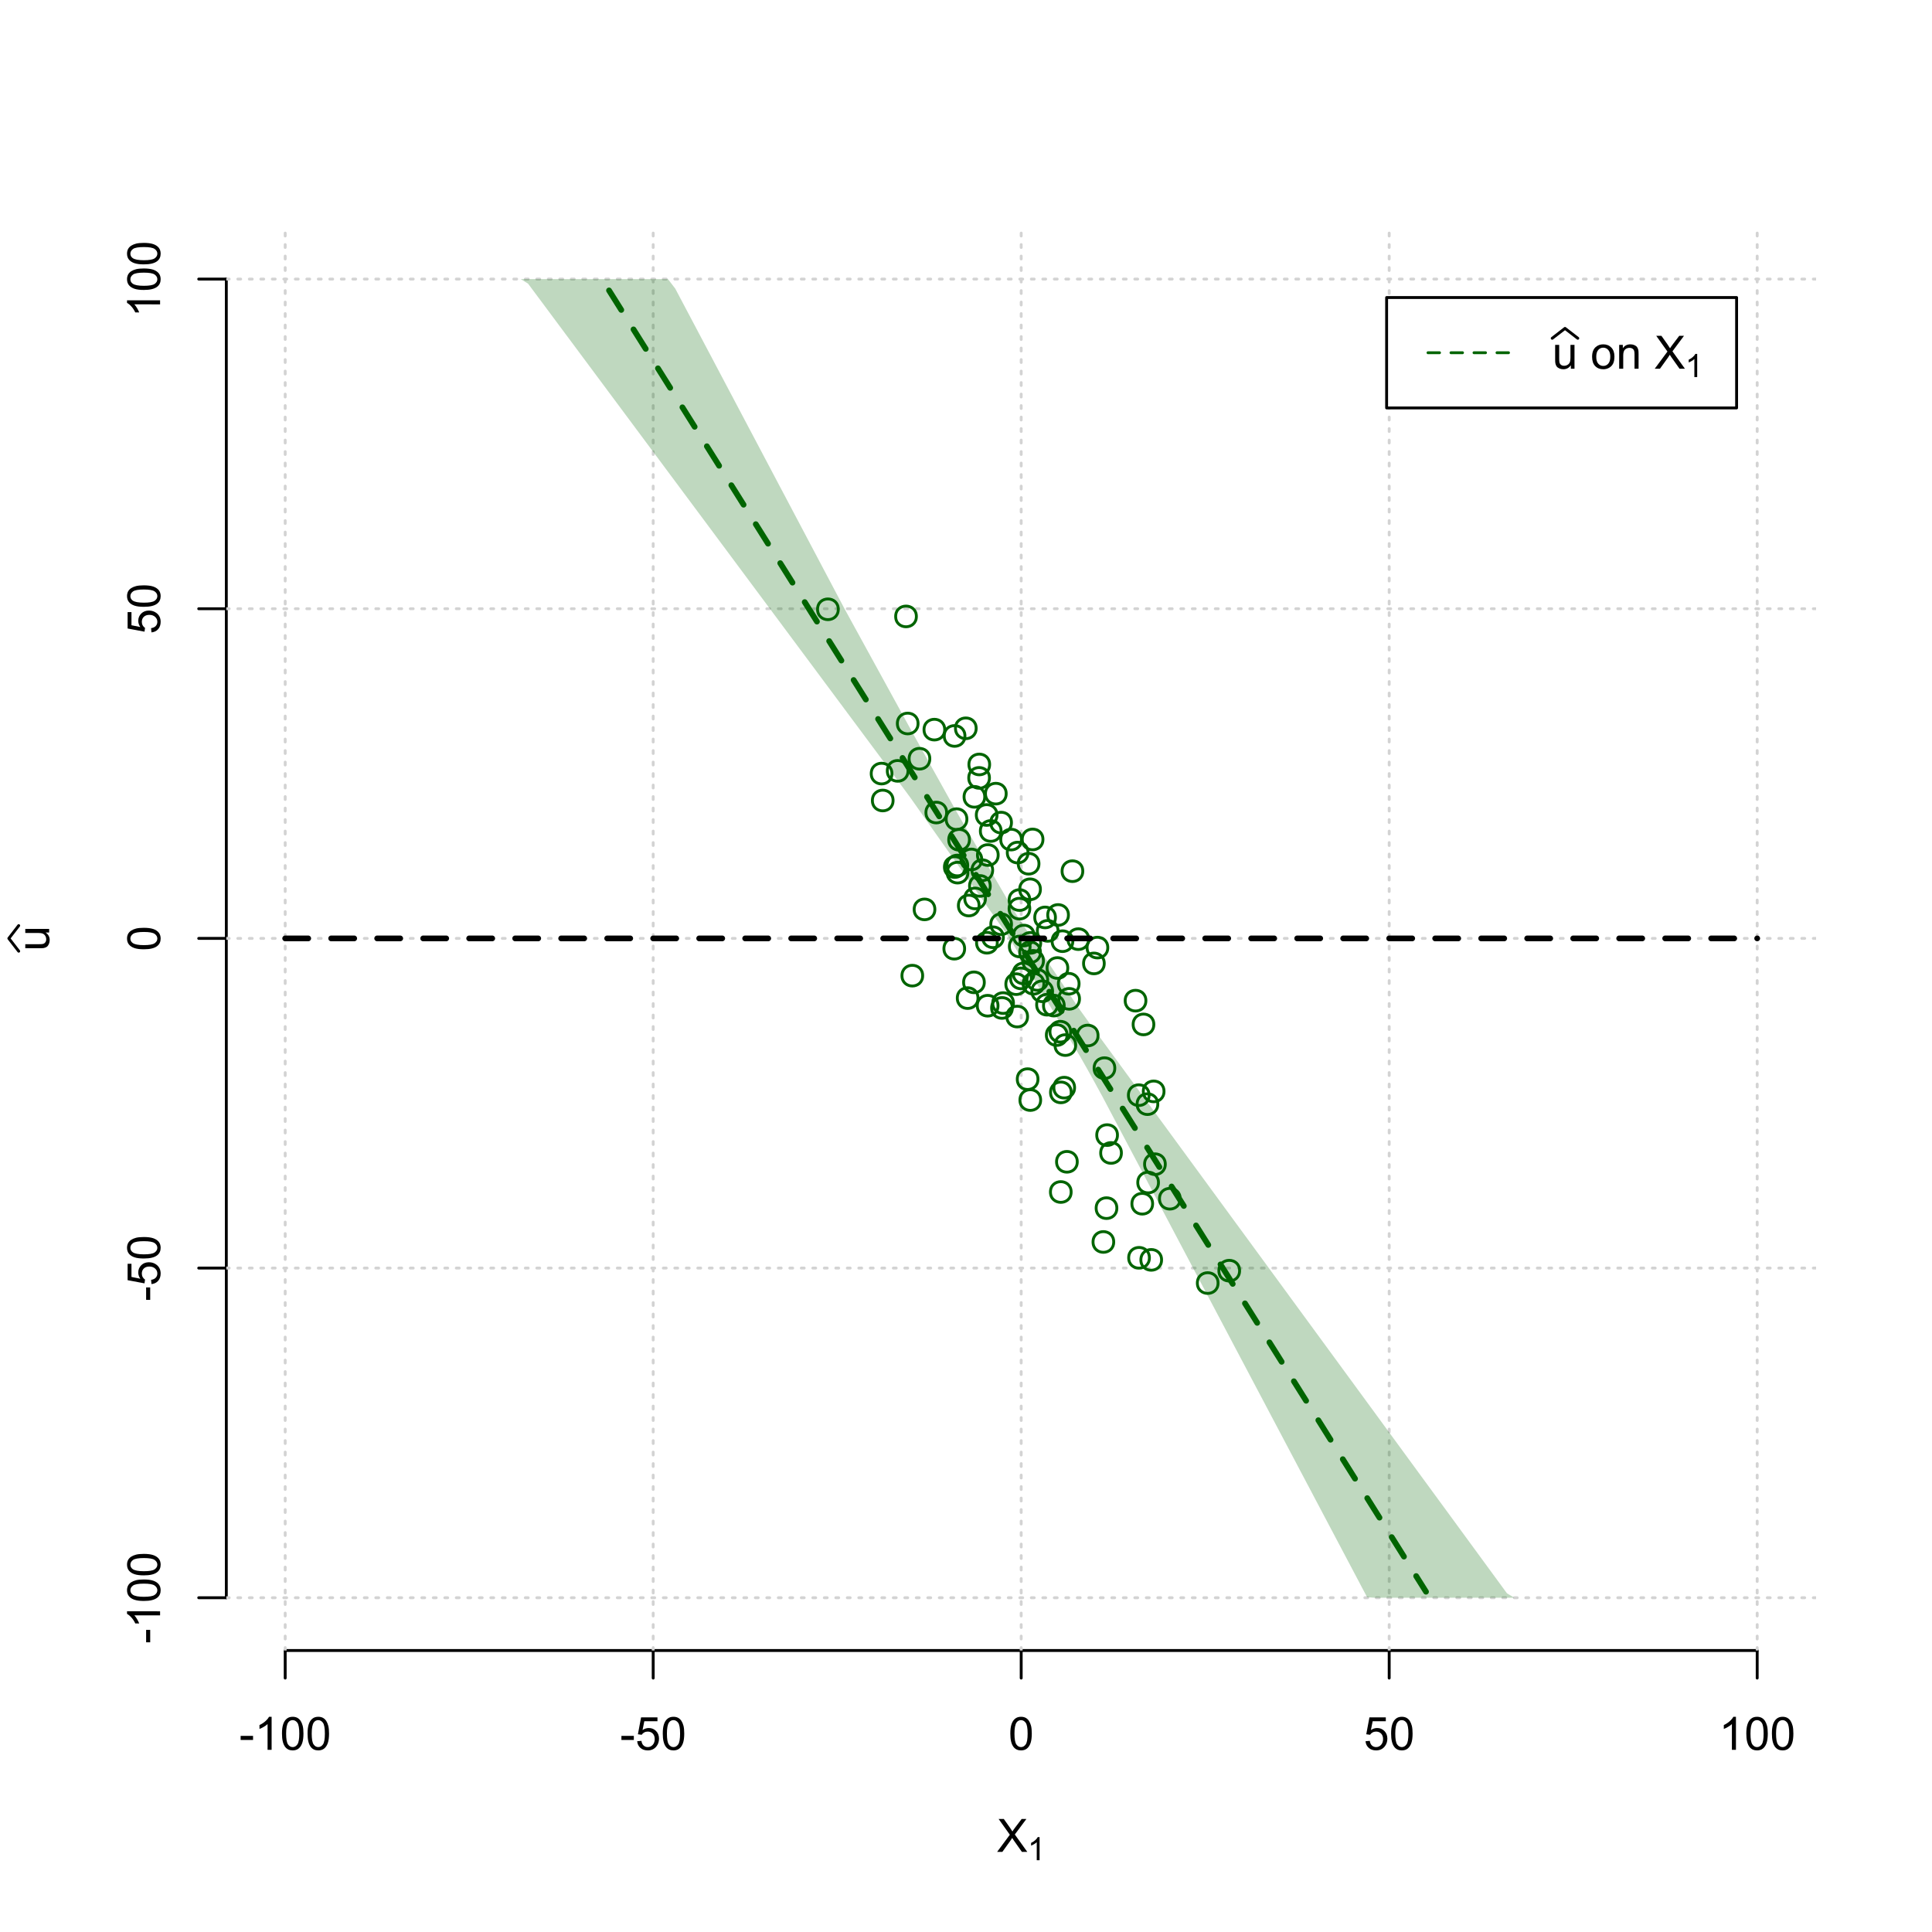 <?xml version="1.0" encoding="UTF-8"?>
<svg xmlns="http://www.w3.org/2000/svg" xmlns:xlink="http://www.w3.org/1999/xlink" width="504pt" height="504pt" viewBox="0 0 504 504" version="1.1">
<defs>
<g>
<symbol overflow="visible" id="glyph0-0">
<path style="stroke:none;" d="M 1.5 0 L 1.5 -7.5 L 7.5 -7.5 L 7.5 0 Z M 1.688 -0.188 L 7.312 -0.188 L 7.312 -7.312 L 1.688 -7.312 Z M 1.688 -0.188 "/>
</symbol>
<symbol overflow="visible" id="glyph0-1">
<path style="stroke:none;" d="M 0.055 0 L 3.375 -4.477 L 0.445 -8.59 L 1.797 -8.59 L 3.359 -6.387 C 3.68 -5.93 3.91 -5.578 4.047 -5.332 C 4.238 -5.645 4.465 -5.969 4.727 -6.312 L 6.457 -8.59 L 7.695 -8.59 L 4.676 -4.539 L 7.93 0 L 6.523 0 L 4.359 -3.062 C 4.238 -3.238 4.113 -3.43 3.984 -3.641 C 3.789 -3.324 3.652 -3.109 3.574 -2.992 L 1.418 0 Z M 0.055 0 "/>
</symbol>
<symbol overflow="visible" id="glyph0-2">
<path style="stroke:none;" d="M 0.383 -2.578 L 0.383 -3.641 L 3.621 -3.641 L 3.621 -2.578 Z M 0.383 -2.578 "/>
</symbol>
<symbol overflow="visible" id="glyph0-3">
<path style="stroke:none;" d="M 4.469 0 L 3.414 0 L 3.414 -6.719 C 3.16 -6.477 2.828 -6.234 2.414 -5.996 C 2 -5.75 1.629 -5.57 1.305 -5.449 L 1.305 -6.469 C 1.895 -6.742 2.41 -7.078 2.852 -7.477 C 3.293 -7.871 3.605 -8.254 3.789 -8.625 L 4.469 -8.625 Z M 4.469 0 "/>
</symbol>
<symbol overflow="visible" id="glyph0-4">
<path style="stroke:none;" d="M 0.5 -4.234 C 0.496 -5.246 0.602 -6.062 0.812 -6.688 C 1.02 -7.305 1.328 -7.785 1.742 -8.121 C 2.148 -8.457 2.668 -8.625 3.297 -8.625 C 3.758 -8.625 4.164 -8.531 4.512 -8.348 C 4.855 -8.16 5.141 -7.891 5.371 -7.543 C 5.594 -7.191 5.773 -6.766 5.906 -6.266 C 6.035 -5.762 6.098 -5.086 6.102 -4.234 C 6.098 -3.227 5.996 -2.414 5.789 -1.797 C 5.578 -1.176 5.266 -0.695 4.859 -0.359 C 4.445 -0.02 3.926 0.145 3.297 0.148 C 2.465 0.145 1.816 -0.148 1.348 -0.742 C 0.781 -1.457 0.496 -2.621 0.5 -4.234 Z M 1.582 -4.234 C 1.582 -2.824 1.746 -1.887 2.074 -1.418 C 2.402 -0.949 2.809 -0.715 3.297 -0.719 C 3.777 -0.715 4.184 -0.949 4.52 -1.422 C 4.848 -1.887 5.016 -2.824 5.016 -4.234 C 5.016 -5.648 4.848 -6.59 4.52 -7.055 C 4.184 -7.516 3.773 -7.746 3.289 -7.75 C 2.801 -7.746 2.414 -7.543 2.125 -7.137 C 1.762 -6.613 1.582 -5.645 1.582 -4.234 Z M 1.582 -4.234 "/>
</symbol>
<symbol overflow="visible" id="glyph0-5">
<path style="stroke:none;" d="M 0.5 -2.25 L 1.605 -2.344 C 1.684 -1.805 1.871 -1.398 2.176 -1.125 C 2.473 -0.852 2.836 -0.715 3.258 -0.719 C 3.766 -0.715 4.195 -0.906 4.547 -1.293 C 4.898 -1.672 5.074 -2.18 5.074 -2.82 C 5.074 -3.414 4.902 -3.891 4.566 -4.242 C 4.227 -4.59 3.785 -4.762 3.242 -4.766 C 2.898 -4.762 2.594 -4.684 2.32 -4.531 C 2.047 -4.375 1.832 -4.176 1.676 -3.93 L 0.688 -4.062 L 1.516 -8.473 L 5.789 -8.473 L 5.789 -7.465 L 2.359 -7.465 L 1.898 -5.156 C 2.414 -5.516 2.953 -5.695 3.523 -5.695 C 4.27 -5.695 4.902 -5.434 5.422 -4.914 C 5.934 -4.395 6.191 -3.727 6.195 -2.914 C 6.191 -2.133 5.965 -1.461 5.516 -0.898 C 4.961 -0.199 4.211 0.145 3.258 0.148 C 2.477 0.145 1.836 -0.07 1.344 -0.508 C 0.844 -0.941 0.562 -1.523 0.5 -2.25 Z M 0.5 -2.25 "/>
</symbol>
<symbol overflow="visible" id="glyph0-6">
<path style="stroke:none;" d="M 4.867 0 L 4.867 -0.914 C 4.379 -0.211 3.723 0.141 2.895 0.141 C 2.527 0.141 2.184 0.07 1.867 -0.07 C 1.547 -0.211 1.309 -0.387 1.156 -0.602 C 1 -0.812 0.895 -1.074 0.832 -1.383 C 0.785 -1.59 0.762 -1.918 0.766 -2.367 L 0.766 -6.223 L 1.82 -6.223 L 1.82 -2.773 C 1.816 -2.219 1.84 -1.848 1.887 -1.656 C 1.949 -1.379 2.09 -1.16 2.309 -1.004 C 2.523 -0.84 2.789 -0.762 3.105 -0.766 C 3.418 -0.762 3.715 -0.844 3.996 -1.008 C 4.273 -1.172 4.469 -1.391 4.586 -1.672 C 4.699 -1.949 4.758 -2.355 4.758 -2.891 L 4.758 -6.223 L 5.812 -6.223 L 5.812 0 Z M 4.867 0 "/>
</symbol>
<symbol overflow="visible" id="glyph0-7">
<path style="stroke:none;" d=""/>
</symbol>
<symbol overflow="visible" id="glyph0-8">
<path style="stroke:none;" d="M 0.398 -3.109 C 0.398 -4.262 0.719 -5.117 1.359 -5.672 C 1.895 -6.133 2.547 -6.363 3.316 -6.363 C 4.172 -6.363 4.871 -6.082 5.414 -5.52 C 5.953 -4.957 6.223 -4.184 6.227 -3.199 C 6.223 -2.398 6.102 -1.766 5.867 -1.309 C 5.625 -0.848 5.277 -0.492 4.82 -0.238 C 4.359 0.016 3.859 0.141 3.316 0.141 C 2.441 0.141 1.734 -0.137 1.203 -0.695 C 0.664 -1.254 0.398 -2.059 0.398 -3.109 Z M 1.484 -3.109 C 1.48 -2.309 1.656 -1.711 2.004 -1.32 C 2.348 -0.922 2.785 -0.727 3.316 -0.727 C 3.84 -0.727 4.273 -0.926 4.621 -1.324 C 4.969 -1.723 5.145 -2.328 5.145 -3.148 C 5.145 -3.914 4.969 -4.496 4.617 -4.895 C 4.266 -5.289 3.832 -5.488 3.316 -5.492 C 2.785 -5.488 2.348 -5.293 2.004 -4.898 C 1.656 -4.5 1.48 -3.902 1.484 -3.109 Z M 1.484 -3.109 "/>
</symbol>
<symbol overflow="visible" id="glyph0-9">
<path style="stroke:none;" d="M 0.789 0 L 0.789 -6.223 L 1.742 -6.223 L 1.742 -5.336 C 2.195 -6.02 2.855 -6.363 3.719 -6.363 C 4.09 -6.363 4.434 -6.293 4.754 -6.16 C 5.066 -6.023 5.305 -5.848 5.461 -5.633 C 5.617 -5.41 5.727 -5.152 5.789 -4.852 C 5.828 -4.656 5.848 -4.312 5.848 -3.828 L 5.848 0 L 4.793 0 L 4.793 -3.785 C 4.793 -4.215 4.75 -4.535 4.668 -4.75 C 4.586 -4.961 4.441 -5.129 4.234 -5.258 C 4.023 -5.383 3.777 -5.449 3.5 -5.449 C 3.047 -5.449 2.66 -5.305 2.332 -5.02 C 2.004 -4.734 1.84 -4.195 1.844 -3.398 L 1.844 0 Z M 0.789 0 "/>
</symbol>
<symbol overflow="visible" id="glyph1-0">
<path style="stroke:none;" d="M 1.051 0 L 1.051 -5.25 L 5.25 -5.25 L 5.25 0 Z M 1.18 -0.133 L 5.117 -0.133 L 5.117 -5.117 L 1.18 -5.117 Z M 1.18 -0.133 "/>
</symbol>
<symbol overflow="visible" id="glyph1-1">
<path style="stroke:none;" d="M 3.129 0 L 2.391 0 L 2.391 -4.703 C 2.211 -4.531 1.977 -4.363 1.691 -4.195 C 1.398 -4.023 1.141 -3.895 0.914 -3.812 L 0.914 -4.527 C 1.328 -4.719 1.688 -4.953 1.996 -5.234 C 2.305 -5.508 2.523 -5.777 2.652 -6.039 L 3.129 -6.039 Z M 3.129 0 "/>
</symbol>
<symbol overflow="visible" id="glyph2-0">
<path style="stroke:none;" d="M 0 -1.5 L -7.5 -1.5 L -7.5 -7.5 L 0 -7.5 Z M -0.188 -1.688 L -0.188 -7.312 L -7.312 -7.312 L -7.312 -1.688 Z M -0.188 -1.688 "/>
</symbol>
<symbol overflow="visible" id="glyph2-1">
<path style="stroke:none;" d="M 0 -4.867 L -0.914 -4.867 C -0.211 -4.379 0.141 -3.723 0.141 -2.895 C 0.141 -2.527 0.07 -2.184 -0.07 -1.867 C -0.211 -1.547 -0.387 -1.309 -0.598 -1.156 C -0.809 -1 -1.07 -0.895 -1.383 -0.832 C -1.59 -0.789 -1.918 -0.766 -2.367 -0.77 L -6.223 -0.77 L -6.223 -1.824 L -2.773 -1.824 C -2.219 -1.82 -1.848 -1.844 -1.656 -1.887 C -1.379 -1.949 -1.16 -2.09 -1.004 -2.309 C -0.84 -2.523 -0.762 -2.789 -0.766 -3.105 C -0.762 -3.418 -0.844 -3.715 -1.008 -3.996 C -1.172 -4.273 -1.391 -4.469 -1.672 -4.586 C -1.945 -4.699 -2.352 -4.758 -2.887 -4.758 L -6.223 -4.758 L -6.223 -5.812 L 0 -5.812 Z M 0 -4.867 "/>
</symbol>
<symbol overflow="visible" id="glyph2-2">
<path style="stroke:none;" d="M -2.578 -0.383 L -3.641 -0.383 L -3.641 -3.621 L -2.578 -3.621 Z M -2.578 -0.383 "/>
</symbol>
<symbol overflow="visible" id="glyph2-3">
<path style="stroke:none;" d="M 0 -4.469 L 0 -3.414 L -6.719 -3.418 C -6.477 -3.16 -6.234 -2.828 -5.996 -2.418 C -5.75 -2.004 -5.57 -1.633 -5.449 -1.309 L -6.469 -1.309 C -6.742 -1.895 -7.078 -2.41 -7.477 -2.852 C -7.871 -3.293 -8.254 -3.605 -8.625 -3.793 L -8.625 -4.473 Z M 0 -4.469 "/>
</symbol>
<symbol overflow="visible" id="glyph2-4">
<path style="stroke:none;" d="M -4.234 -0.5 C -5.246 -0.496 -6.062 -0.602 -6.688 -0.812 C -7.305 -1.02 -7.785 -1.328 -8.121 -1.742 C -8.457 -2.152 -8.625 -2.672 -8.625 -3.301 C -8.625 -3.758 -8.531 -4.164 -8.348 -4.512 C -8.16 -4.859 -7.891 -5.145 -7.543 -5.371 C -7.191 -5.594 -6.766 -5.773 -6.266 -5.906 C -5.762 -6.035 -5.086 -6.098 -4.234 -6.102 C -3.223 -6.098 -2.41 -5.996 -1.793 -5.789 C -1.176 -5.578 -0.695 -5.266 -0.359 -4.859 C -0.02 -4.445 0.145 -3.926 0.148 -3.297 C 0.145 -2.465 -0.148 -1.816 -0.742 -1.348 C -1.457 -0.781 -2.621 -0.496 -4.234 -0.5 Z M -4.234 -1.582 C -2.824 -1.582 -1.887 -1.746 -1.418 -2.074 C -0.949 -2.402 -0.715 -2.809 -0.719 -3.297 C -0.715 -3.777 -0.949 -4.184 -1.422 -4.52 C -1.887 -4.848 -2.824 -5.016 -4.234 -5.016 C -5.648 -5.016 -6.59 -4.848 -7.055 -4.52 C -7.516 -4.188 -7.746 -3.777 -7.75 -3.289 C -7.746 -2.801 -7.543 -2.414 -7.137 -2.129 C -6.613 -1.762 -5.645 -1.582 -4.234 -1.582 Z M -4.234 -1.582 "/>
</symbol>
<symbol overflow="visible" id="glyph2-5">
<path style="stroke:none;" d="M -2.25 -0.5 L -2.344 -1.605 C -1.805 -1.684 -1.398 -1.871 -1.125 -2.176 C -0.852 -2.473 -0.715 -2.836 -0.719 -3.258 C -0.715 -3.766 -0.906 -4.195 -1.293 -4.547 C -1.672 -4.898 -2.18 -5.074 -2.816 -5.074 C -3.414 -5.074 -3.891 -4.902 -4.242 -4.566 C -4.59 -4.227 -4.762 -3.785 -4.766 -3.242 C -4.762 -2.898 -4.684 -2.594 -4.531 -2.32 C -4.375 -2.047 -4.176 -1.832 -3.93 -1.676 L -4.062 -0.688 L -8.473 -1.52 L -8.473 -5.789 L -7.465 -5.789 L -7.465 -2.363 L -5.156 -1.898 C -5.516 -2.414 -5.695 -2.953 -5.695 -3.523 C -5.695 -4.27 -5.434 -4.902 -4.914 -5.422 C -4.395 -5.934 -3.727 -6.191 -2.91 -6.195 C -2.133 -6.191 -1.461 -5.965 -0.895 -5.516 C -0.199 -4.961 0.145 -4.211 0.148 -3.258 C 0.145 -2.477 -0.07 -1.836 -0.508 -1.344 C -0.941 -0.848 -1.523 -0.566 -2.25 -0.5 Z M -2.25 -0.5 "/>
</symbol>
</g>
<clipPath id="clip1">
  <path d="M 74 59.039 L 75 59.039 L 75 430.559 L 74 430.559 Z M 74 59.039 "/>
</clipPath>
<clipPath id="clip2">
  <path d="M 170 59.039 L 171 59.039 L 171 430.559 L 170 430.559 Z M 170 59.039 "/>
</clipPath>
<clipPath id="clip3">
  <path d="M 266 59.039 L 267 59.039 L 267 430.559 L 266 430.559 Z M 266 59.039 "/>
</clipPath>
<clipPath id="clip4">
  <path d="M 362 59.039 L 363 59.039 L 363 430.559 L 362 430.559 Z M 362 59.039 "/>
</clipPath>
<clipPath id="clip5">
  <path d="M 458 59.039 L 459 59.039 L 459 430.559 L 458 430.559 Z M 458 59.039 "/>
</clipPath>
<clipPath id="clip6">
  <path d="M 59.039 416 L 473.758 416 L 473.758 418 L 59.039 418 Z M 59.039 416 "/>
</clipPath>
<clipPath id="clip7">
  <path d="M 59.039 330 L 473.758 330 L 473.758 332 L 59.039 332 Z M 59.039 330 "/>
</clipPath>
<clipPath id="clip8">
  <path d="M 59.039 244 L 473.758 244 L 473.758 246 L 59.039 246 Z M 59.039 244 "/>
</clipPath>
<clipPath id="clip9">
  <path d="M 59.039 158 L 473.758 158 L 473.758 160 L 59.039 160 Z M 59.039 158 "/>
</clipPath>
<clipPath id="clip10">
  <path d="M 59.039 72 L 473.758 72 L 473.758 74 L 59.039 74 Z M 59.039 72 "/>
</clipPath>
</defs>
<g id="surface1236">
<rect x="0" y="0" width="504" height="504" style="fill:rgb(100%,100%,100%);fill-opacity:1;stroke:none;"/>
<g style="fill:rgb(0%,0%,0%);fill-opacity:1;">
  <use xlink:href="#glyph0-1" x="260.062" y="483.102"/>
</g>
<g style="fill:rgb(0%,0%,0%);fill-opacity:1;">
  <use xlink:href="#glyph1-1" x="268.066" y="485.281"/>
</g>
<g style="fill:rgb(0%,0%,0%);fill-opacity:1;">
  <use xlink:href="#glyph2-1" x="12.82" y="248.137"/>
</g>
<path style="fill:none;stroke-width:0.75;stroke-linecap:round;stroke-linejoin:round;stroke:rgb(0%,0%,0%);stroke-opacity:1;stroke-miterlimit:10;" d="M 4.879 248.137 L 2.301 244.801 L 4.879 241.465 "/>
<path style="fill:none;stroke-width:0.75;stroke-linecap:round;stroke-linejoin:round;stroke:rgb(0%,0%,0%);stroke-opacity:1;stroke-miterlimit:10;" d="M 74.398 430.559 L 458.398 430.559 "/>
<path style="fill:none;stroke-width:0.75;stroke-linecap:round;stroke-linejoin:round;stroke:rgb(0%,0%,0%);stroke-opacity:1;stroke-miterlimit:10;" d="M 74.398 430.559 L 74.398 437.762 "/>
<path style="fill:none;stroke-width:0.75;stroke-linecap:round;stroke-linejoin:round;stroke:rgb(0%,0%,0%);stroke-opacity:1;stroke-miterlimit:10;" d="M 170.398 430.559 L 170.398 437.762 "/>
<path style="fill:none;stroke-width:0.75;stroke-linecap:round;stroke-linejoin:round;stroke:rgb(0%,0%,0%);stroke-opacity:1;stroke-miterlimit:10;" d="M 266.398 430.559 L 266.398 437.762 "/>
<path style="fill:none;stroke-width:0.75;stroke-linecap:round;stroke-linejoin:round;stroke:rgb(0%,0%,0%);stroke-opacity:1;stroke-miterlimit:10;" d="M 362.398 430.559 L 362.398 437.762 "/>
<path style="fill:none;stroke-width:0.75;stroke-linecap:round;stroke-linejoin:round;stroke:rgb(0%,0%,0%);stroke-opacity:1;stroke-miterlimit:10;" d="M 458.398 430.559 L 458.398 437.762 "/>
<g style="fill:rgb(0%,0%,0%);fill-opacity:1;">
  <use xlink:href="#glyph0-2" x="62.391" y="456.48"/>
  <use xlink:href="#glyph0-3" x="66.387" y="456.48"/>
  <use xlink:href="#glyph0-4" x="73.061" y="456.48"/>
  <use xlink:href="#glyph0-4" x="79.734" y="456.48"/>
</g>
<g style="fill:rgb(0%,0%,0%);fill-opacity:1;">
  <use xlink:href="#glyph0-2" x="161.727" y="456.48"/>
  <use xlink:href="#glyph0-5" x="165.723" y="456.48"/>
  <use xlink:href="#glyph0-4" x="172.396" y="456.48"/>
</g>
<g style="fill:rgb(0%,0%,0%);fill-opacity:1;">
  <use xlink:href="#glyph0-4" x="263.062" y="456.48"/>
</g>
<g style="fill:rgb(0%,0%,0%);fill-opacity:1;">
  <use xlink:href="#glyph0-5" x="355.727" y="456.48"/>
  <use xlink:href="#glyph0-4" x="362.4" y="456.48"/>
</g>
<g style="fill:rgb(0%,0%,0%);fill-opacity:1;">
  <use xlink:href="#glyph0-3" x="448.387" y="456.48"/>
  <use xlink:href="#glyph0-4" x="455.061" y="456.48"/>
  <use xlink:href="#glyph0-4" x="461.734" y="456.48"/>
</g>
<path style="fill:none;stroke-width:0.75;stroke-linecap:round;stroke-linejoin:round;stroke:rgb(0%,0%,0%);stroke-opacity:1;stroke-miterlimit:10;" d="M 59.039 416.801 L 59.039 72.801 "/>
<path style="fill:none;stroke-width:0.75;stroke-linecap:round;stroke-linejoin:round;stroke:rgb(0%,0%,0%);stroke-opacity:1;stroke-miterlimit:10;" d="M 59.039 416.801 L 51.84 416.801 "/>
<path style="fill:none;stroke-width:0.75;stroke-linecap:round;stroke-linejoin:round;stroke:rgb(0%,0%,0%);stroke-opacity:1;stroke-miterlimit:10;" d="M 59.039 330.801 L 51.84 330.801 "/>
<path style="fill:none;stroke-width:0.75;stroke-linecap:round;stroke-linejoin:round;stroke:rgb(0%,0%,0%);stroke-opacity:1;stroke-miterlimit:10;" d="M 59.039 244.801 L 51.84 244.801 "/>
<path style="fill:none;stroke-width:0.75;stroke-linecap:round;stroke-linejoin:round;stroke:rgb(0%,0%,0%);stroke-opacity:1;stroke-miterlimit:10;" d="M 59.039 158.801 L 51.84 158.801 "/>
<path style="fill:none;stroke-width:0.75;stroke-linecap:round;stroke-linejoin:round;stroke:rgb(0%,0%,0%);stroke-opacity:1;stroke-miterlimit:10;" d="M 59.039 72.801 L 51.84 72.801 "/>
<g style="fill:rgb(0%,0%,0%);fill-opacity:1;">
  <use xlink:href="#glyph2-2" x="41.762" y="428.809"/>
  <use xlink:href="#glyph2-3" x="41.762" y="424.812"/>
  <use xlink:href="#glyph2-4" x="41.762" y="418.139"/>
  <use xlink:href="#glyph2-4" x="41.762" y="411.465"/>
</g>
<g style="fill:rgb(0%,0%,0%);fill-opacity:1;">
  <use xlink:href="#glyph2-2" x="41.762" y="339.473"/>
  <use xlink:href="#glyph2-5" x="41.762" y="335.477"/>
  <use xlink:href="#glyph2-4" x="41.762" y="328.803"/>
</g>
<g style="fill:rgb(0%,0%,0%);fill-opacity:1;">
  <use xlink:href="#glyph2-4" x="41.762" y="248.137"/>
</g>
<g style="fill:rgb(0%,0%,0%);fill-opacity:1;">
  <use xlink:href="#glyph2-5" x="41.762" y="165.473"/>
  <use xlink:href="#glyph2-4" x="41.762" y="158.799"/>
</g>
<g style="fill:rgb(0%,0%,0%);fill-opacity:1;">
  <use xlink:href="#glyph2-3" x="41.762" y="82.812"/>
  <use xlink:href="#glyph2-4" x="41.762" y="76.139"/>
  <use xlink:href="#glyph2-4" x="41.762" y="69.465"/>
</g>
<g clip-path="url(#clip1)" clip-rule="nonzero">
<path style="fill:none;stroke-width:0.75;stroke-linecap:round;stroke-linejoin:round;stroke:rgb(82.745%,82.745%,82.745%);stroke-opacity:1;stroke-dasharray:0.75,2.25;stroke-miterlimit:10;" d="M 74.398 430.559 L 74.398 59.039 "/>
</g>
<g clip-path="url(#clip2)" clip-rule="nonzero">
<path style="fill:none;stroke-width:0.75;stroke-linecap:round;stroke-linejoin:round;stroke:rgb(82.745%,82.745%,82.745%);stroke-opacity:1;stroke-dasharray:0.75,2.25;stroke-miterlimit:10;" d="M 170.398 430.559 L 170.398 59.039 "/>
</g>
<g clip-path="url(#clip3)" clip-rule="nonzero">
<path style="fill:none;stroke-width:0.75;stroke-linecap:round;stroke-linejoin:round;stroke:rgb(82.745%,82.745%,82.745%);stroke-opacity:1;stroke-dasharray:0.75,2.25;stroke-miterlimit:10;" d="M 266.398 430.559 L 266.398 59.039 "/>
</g>
<g clip-path="url(#clip4)" clip-rule="nonzero">
<path style="fill:none;stroke-width:0.75;stroke-linecap:round;stroke-linejoin:round;stroke:rgb(82.745%,82.745%,82.745%);stroke-opacity:1;stroke-dasharray:0.75,2.25;stroke-miterlimit:10;" d="M 362.398 430.559 L 362.398 59.039 "/>
</g>
<g clip-path="url(#clip5)" clip-rule="nonzero">
<path style="fill:none;stroke-width:0.75;stroke-linecap:round;stroke-linejoin:round;stroke:rgb(82.745%,82.745%,82.745%);stroke-opacity:1;stroke-dasharray:0.75,2.25;stroke-miterlimit:10;" d="M 458.398 430.559 L 458.398 59.039 "/>
</g>
<g clip-path="url(#clip6)" clip-rule="nonzero">
<path style="fill:none;stroke-width:0.75;stroke-linecap:round;stroke-linejoin:round;stroke:rgb(82.745%,82.745%,82.745%);stroke-opacity:1;stroke-dasharray:0.75,2.25;stroke-miterlimit:10;" d="M 59.039 416.801 L 473.762 416.801 "/>
</g>
<g clip-path="url(#clip7)" clip-rule="nonzero">
<path style="fill:none;stroke-width:0.75;stroke-linecap:round;stroke-linejoin:round;stroke:rgb(82.745%,82.745%,82.745%);stroke-opacity:1;stroke-dasharray:0.75,2.25;stroke-miterlimit:10;" d="M 59.039 330.801 L 473.762 330.801 "/>
</g>
<g clip-path="url(#clip8)" clip-rule="nonzero">
<path style="fill:none;stroke-width:0.75;stroke-linecap:round;stroke-linejoin:round;stroke:rgb(82.745%,82.745%,82.745%);stroke-opacity:1;stroke-dasharray:0.75,2.25;stroke-miterlimit:10;" d="M 59.039 244.801 L 473.762 244.801 "/>
</g>
<g clip-path="url(#clip9)" clip-rule="nonzero">
<path style="fill:none;stroke-width:0.75;stroke-linecap:round;stroke-linejoin:round;stroke:rgb(82.745%,82.745%,82.745%);stroke-opacity:1;stroke-dasharray:0.75,2.25;stroke-miterlimit:10;" d="M 59.039 158.801 L 473.762 158.801 "/>
</g>
<g clip-path="url(#clip10)" clip-rule="nonzero">
<path style="fill:none;stroke-width:0.75;stroke-linecap:round;stroke-linejoin:round;stroke:rgb(82.745%,82.745%,82.745%);stroke-opacity:1;stroke-dasharray:0.75,2.25;stroke-miterlimit:10;" d="M 59.039 72.801 L 473.762 72.801 "/>
</g>
<path style=" stroke:none;fill-rule:nonzero;fill:rgb(0%,39.216%,0%);fill-opacity:0.251;" d="M 74.398 72.801 L 174.238 72.801 L 176.16 75.301 L 178.078 78.934 L 180 82.562 L 181.922 86.195 L 183.84 89.828 L 185.762 93.457 L 187.68 97.09 L 189.602 100.723 L 191.52 104.352 L 193.441 107.984 L 195.359 111.617 L 197.281 115.246 L 199.199 118.879 L 201.121 122.512 L 203.039 126.145 L 204.961 129.773 L 206.879 133.406 L 208.801 137.039 L 210.719 140.668 L 212.641 144.301 L 214.559 147.934 L 216.48 151.562 L 218.398 155.195 L 220.32 158.824 L 222.238 162.328 L 224.16 165.828 L 226.078 169.328 L 228 172.832 L 229.922 176.332 L 231.84 179.832 L 233.762 183.336 L 235.68 186.836 L 237.602 190.336 L 239.52 193.797 L 241.441 197.238 L 243.359 200.684 L 245.281 204.129 L 247.199 207.574 L 249.121 211.02 L 251.039 214.363 L 252.961 217.684 L 254.879 221 L 256.801 224.316 L 258.719 227.633 L 260.641 230.949 L 262.559 234.266 L 264.48 237.508 L 266.398 240.543 L 268.32 243.414 L 270.238 246.285 L 272.16 249.156 L 274.078 252.027 L 277.922 257.77 L 279.84 260.641 L 281.762 263.508 L 283.68 266.168 L 285.602 268.789 L 287.52 271.41 L 289.441 274.035 L 291.359 276.656 L 293.281 279.277 L 295.199 281.902 L 297.121 284.523 L 299.039 287.148 L 300.961 289.77 L 302.879 292.391 L 304.801 295.016 L 306.719 297.637 L 308.641 300.258 L 310.559 302.883 L 312.48 305.504 L 314.398 308.125 L 316.32 310.75 L 318.238 313.371 L 320.16 315.992 L 322.078 318.617 L 325.922 323.859 L 327.84 326.484 L 329.762 329.105 L 331.68 331.727 L 333.602 334.352 L 335.52 336.973 L 337.441 339.598 L 339.359 342.219 L 341.281 344.84 L 343.199 347.465 L 345.121 350.086 L 347.039 352.707 L 348.961 355.332 L 350.879 357.953 L 352.801 360.574 L 354.719 363.199 L 356.641 365.82 L 358.559 368.441 L 360.48 371.066 L 362.398 373.688 L 364.32 376.309 L 366.238 378.934 L 368.16 381.555 L 370.078 384.18 L 373.922 389.422 L 375.84 392.047 L 377.762 394.668 L 379.68 397.289 L 381.602 399.914 L 383.52 402.535 L 385.441 405.156 L 387.359 407.781 L 389.281 410.402 L 391.199 413.023 L 393.121 415.648 L 395.039 416.801 L 458.398 416.801 L 358.559 416.801 L 356.641 416.668 L 354.719 413.035 L 352.801 409.402 L 350.879 405.773 L 348.961 402.141 L 347.039 398.508 L 345.121 394.879 L 343.199 391.246 L 341.281 387.613 L 339.359 383.984 L 337.441 380.352 L 335.52 376.719 L 333.602 373.09 L 331.68 369.457 L 329.762 365.824 L 327.84 362.195 L 325.922 358.562 L 324 354.93 L 322.078 351.301 L 320.16 347.668 L 318.238 344.035 L 316.32 340.406 L 314.398 336.773 L 312.48 333.141 L 310.559 329.512 L 308.641 325.879 L 306.719 322.246 L 304.801 318.613 L 302.879 314.984 L 300.961 311.352 L 299.039 307.719 L 297.121 304.09 L 295.199 300.457 L 293.281 296.824 L 291.359 293.195 L 289.441 289.562 L 287.52 285.93 L 285.602 282.43 L 283.68 278.965 L 281.762 275.582 L 279.84 272.363 L 277.922 269.145 L 276 265.93 L 274.078 262.711 L 272.16 259.492 L 270.238 256.277 L 268.32 253.059 L 266.398 249.844 L 264.48 246.625 L 262.559 243.598 L 260.641 240.875 L 258.719 238.156 L 256.801 235.438 L 254.879 232.719 L 252.961 230 L 251.039 227.281 L 249.121 224.559 L 247.199 221.84 L 245.281 219.121 L 243.359 216.402 L 241.441 213.684 L 239.52 210.961 L 237.602 208.242 L 235.68 205.629 L 233.762 203.047 L 231.84 200.465 L 229.922 197.887 L 226.078 192.723 L 224.16 190.141 L 222.238 187.562 L 220.32 184.98 L 218.398 182.398 L 216.48 179.82 L 214.559 177.238 L 212.641 174.656 L 210.719 172.074 L 208.801 169.496 L 206.879 166.914 L 204.961 164.332 L 203.039 161.75 L 201.121 159.172 L 199.199 156.59 L 197.281 154.008 L 195.359 151.43 L 193.441 148.848 L 191.52 146.266 L 189.602 143.684 L 187.68 141.105 L 185.762 138.523 L 183.84 135.941 L 181.922 133.363 L 178.078 128.199 L 176.16 125.617 L 174.238 123.039 L 172.32 120.457 L 170.398 117.875 L 168.48 115.297 L 166.559 112.715 L 164.641 110.133 L 162.719 107.551 L 160.801 104.973 L 158.879 102.391 L 156.961 99.809 L 155.039 97.23 L 153.121 94.648 L 151.199 92.066 L 149.281 89.484 L 147.359 86.906 L 145.441 84.324 L 143.52 81.742 L 141.602 79.16 L 139.68 76.582 L 137.762 74 L 135.84 72.801 Z M 74.398 72.801 "/>
<path style="fill:none;stroke-width:0.75;stroke-linecap:round;stroke-linejoin:round;stroke:rgb(0%,39.216%,0%);stroke-opacity:1;stroke-miterlimit:10;" d="M 263.863 214.594 C 263.863 218.191 258.465 218.191 258.465 214.594 C 258.465 210.992 263.863 210.992 263.863 214.594 "/>
<path style="fill:none;stroke-width:0.75;stroke-linecap:round;stroke-linejoin:round;stroke:rgb(0%,39.216%,0%);stroke-opacity:1;stroke-miterlimit:10;" d="M 271.035 225.316 C 271.035 228.918 265.633 228.918 265.633 225.316 C 265.633 221.719 271.035 221.719 271.035 225.316 "/>
<path style="fill:none;stroke-width:0.75;stroke-linecap:round;stroke-linejoin:round;stroke:rgb(0%,39.216%,0%);stroke-opacity:1;stroke-miterlimit:10;" d="M 260.16 245.934 C 260.16 249.535 254.758 249.535 254.758 245.934 C 254.758 242.336 260.16 242.336 260.16 245.934 "/>
<path style="fill:none;stroke-width:0.75;stroke-linecap:round;stroke-linejoin:round;stroke:rgb(0%,39.216%,0%);stroke-opacity:1;stroke-miterlimit:10;" d="M 261.746 244.504 C 261.746 248.102 256.348 248.102 256.348 244.504 C 256.348 240.902 261.746 240.902 261.746 244.504 "/>
<path style="fill:none;stroke-width:0.75;stroke-linecap:round;stroke-linejoin:round;stroke:rgb(0%,39.216%,0%);stroke-opacity:1;stroke-miterlimit:10;" d="M 254.652 189.992 C 254.652 193.59 249.254 193.59 249.254 189.992 C 249.254 186.391 254.652 186.391 254.652 189.992 "/>
<path style="fill:none;stroke-width:0.75;stroke-linecap:round;stroke-linejoin:round;stroke:rgb(0%,39.216%,0%);stroke-opacity:1;stroke-miterlimit:10;" d="M 261.152 216.777 C 261.152 220.379 255.75 220.379 255.75 216.777 C 255.75 213.18 261.152 213.18 261.152 216.777 "/>
<path style="fill:none;stroke-width:0.75;stroke-linecap:round;stroke-linejoin:round;stroke:rgb(0%,39.216%,0%);stroke-opacity:1;stroke-miterlimit:10;" d="M 279.43 310.961 C 279.43 314.559 274.031 314.559 274.031 310.961 C 274.031 307.359 279.43 307.359 279.43 310.961 "/>
<path style="fill:none;stroke-width:0.75;stroke-linecap:round;stroke-linejoin:round;stroke:rgb(0%,39.216%,0%);stroke-opacity:1;stroke-miterlimit:10;" d="M 307.875 312.711 C 307.875 316.312 302.477 316.312 302.477 312.711 C 302.477 309.113 307.875 309.113 307.875 312.711 "/>
<path style="fill:none;stroke-width:0.75;stroke-linecap:round;stroke-linejoin:round;stroke:rgb(0%,39.216%,0%);stroke-opacity:1;stroke-miterlimit:10;" d="M 273.309 255.637 C 273.309 259.238 267.91 259.238 267.91 255.637 C 267.91 252.035 273.309 252.035 273.309 255.637 "/>
<path style="fill:none;stroke-width:0.75;stroke-linecap:round;stroke-linejoin:round;stroke:rgb(0%,39.216%,0%);stroke-opacity:1;stroke-miterlimit:10;" d="M 266.465 219.02 C 266.465 222.621 261.066 222.621 261.066 219.02 C 261.066 215.422 266.465 215.422 266.465 219.02 "/>
<path style="fill:none;stroke-width:0.75;stroke-linecap:round;stroke-linejoin:round;stroke:rgb(0%,39.216%,0%);stroke-opacity:1;stroke-miterlimit:10;" d="M 278.551 252.523 C 278.551 256.125 273.148 256.125 273.148 252.523 C 273.148 248.926 278.551 248.926 278.551 252.523 "/>
<path style="fill:none;stroke-width:0.75;stroke-linecap:round;stroke-linejoin:round;stroke:rgb(0%,39.216%,0%);stroke-opacity:1;stroke-miterlimit:10;" d="M 299.844 328.121 C 299.844 331.723 294.441 331.723 294.441 328.121 C 294.441 324.523 299.844 324.523 299.844 328.121 "/>
<path style="fill:none;stroke-width:0.75;stroke-linecap:round;stroke-linejoin:round;stroke:rgb(0%,39.216%,0%);stroke-opacity:1;stroke-miterlimit:10;" d="M 291.512 296.113 C 291.512 299.715 286.109 299.715 286.109 296.113 C 286.109 292.512 291.512 292.512 291.512 296.113 "/>
<path style="fill:none;stroke-width:0.75;stroke-linecap:round;stroke-linejoin:round;stroke:rgb(0%,39.216%,0%);stroke-opacity:1;stroke-miterlimit:10;" d="M 298.93 261.039 C 298.93 264.641 293.527 264.641 293.527 261.039 C 293.527 257.441 298.93 257.441 298.93 261.039 "/>
<path style="fill:none;stroke-width:0.75;stroke-linecap:round;stroke-linejoin:round;stroke:rgb(0%,39.216%,0%);stroke-opacity:1;stroke-miterlimit:10;" d="M 246.449 190.34 C 246.449 193.938 241.047 193.938 241.047 190.34 C 241.047 186.738 246.449 186.738 246.449 190.34 "/>
<path style="fill:none;stroke-width:0.75;stroke-linecap:round;stroke-linejoin:round;stroke:rgb(0%,39.216%,0%);stroke-opacity:1;stroke-miterlimit:10;" d="M 303.988 303.699 C 303.988 307.301 298.586 307.301 298.586 303.699 C 298.586 300.102 303.988 300.102 303.988 303.699 "/>
<path style="fill:none;stroke-width:0.75;stroke-linecap:round;stroke-linejoin:round;stroke:rgb(0%,39.216%,0%);stroke-opacity:1;stroke-miterlimit:10;" d="M 260.09 212.602 C 260.09 216.203 254.691 216.203 254.691 212.602 C 254.691 209.004 260.09 209.004 260.09 212.602 "/>
<path style="fill:none;stroke-width:0.75;stroke-linecap:round;stroke-linejoin:round;stroke:rgb(0%,39.216%,0%);stroke-opacity:1;stroke-miterlimit:10;" d="M 288.066 251.328 C 288.066 254.93 282.668 254.93 282.668 251.328 C 282.668 247.73 288.066 247.73 288.066 251.328 "/>
<path style="fill:none;stroke-width:0.75;stroke-linecap:round;stroke-linejoin:round;stroke:rgb(0%,39.216%,0%);stroke-opacity:1;stroke-miterlimit:10;" d="M 268.652 234.801 C 268.652 238.402 263.25 238.402 263.25 234.801 C 263.25 231.199 268.652 231.199 268.652 234.801 "/>
<path style="fill:none;stroke-width:0.75;stroke-linecap:round;stroke-linejoin:round;stroke:rgb(0%,39.216%,0%);stroke-opacity:1;stroke-miterlimit:10;" d="M 279.453 284.969 C 279.453 288.57 274.055 288.57 274.055 284.969 C 274.055 281.371 279.453 281.371 279.453 284.969 "/>
<path style="fill:none;stroke-width:0.75;stroke-linecap:round;stroke-linejoin:round;stroke:rgb(0%,39.216%,0%);stroke-opacity:1;stroke-miterlimit:10;" d="M 303.02 328.664 C 303.02 332.262 297.621 332.262 297.621 328.664 C 297.621 325.062 303.02 325.062 303.02 328.664 "/>
<path style="fill:none;stroke-width:0.75;stroke-linecap:round;stroke-linejoin:round;stroke:rgb(0%,39.216%,0%);stroke-opacity:1;stroke-miterlimit:10;" d="M 256.777 256.262 C 256.777 259.863 251.375 259.863 251.375 256.262 C 251.375 252.66 256.777 252.66 256.777 256.262 "/>
<path style="fill:none;stroke-width:0.75;stroke-linecap:round;stroke-linejoin:round;stroke:rgb(0%,39.216%,0%);stroke-opacity:1;stroke-miterlimit:10;" d="M 317.758 334.711 C 317.758 338.309 312.355 338.309 312.355 334.711 C 312.355 331.109 317.758 331.109 317.758 334.711 "/>
<path style="fill:none;stroke-width:0.75;stroke-linecap:round;stroke-linejoin:round;stroke:rgb(0%,39.216%,0%);stroke-opacity:1;stroke-miterlimit:10;" d="M 251.641 247.484 C 251.641 251.086 246.242 251.086 246.242 247.484 C 246.242 243.883 251.641 243.883 251.641 247.484 "/>
<path style="fill:none;stroke-width:0.75;stroke-linecap:round;stroke-linejoin:round;stroke:rgb(0%,39.216%,0%);stroke-opacity:1;stroke-miterlimit:10;" d="M 240.695 254.516 C 240.695 258.117 235.293 258.117 235.293 254.516 C 235.293 250.918 240.695 250.918 240.695 254.516 "/>
<path style="fill:none;stroke-width:0.75;stroke-linecap:round;stroke-linejoin:round;stroke:rgb(0%,39.216%,0%);stroke-opacity:1;stroke-miterlimit:10;" d="M 252.895 219.066 C 252.895 222.664 247.496 222.664 247.496 219.066 C 247.496 215.465 252.895 215.465 252.895 219.066 "/>
<path style="fill:none;stroke-width:0.75;stroke-linecap:round;stroke-linejoin:round;stroke:rgb(0%,39.216%,0%);stroke-opacity:1;stroke-miterlimit:10;" d="M 279.305 269.141 C 279.305 272.738 273.902 272.738 273.902 269.141 C 273.902 265.539 279.305 265.539 279.305 269.141 "/>
<path style="fill:none;stroke-width:0.75;stroke-linecap:round;stroke-linejoin:round;stroke:rgb(0%,39.216%,0%);stroke-opacity:1;stroke-miterlimit:10;" d="M 302.035 288.039 C 302.035 291.641 296.637 291.641 296.637 288.039 C 296.637 284.441 302.035 284.441 302.035 288.039 "/>
<path style="fill:none;stroke-width:0.75;stroke-linecap:round;stroke-linejoin:round;stroke:rgb(0%,39.216%,0%);stroke-opacity:1;stroke-miterlimit:10;" d="M 278.367 270.012 C 278.367 273.613 272.965 273.613 272.965 270.012 C 272.965 266.414 278.367 266.414 278.367 270.012 "/>
<path style="fill:none;stroke-width:0.75;stroke-linecap:round;stroke-linejoin:round;stroke:rgb(0%,39.216%,0%);stroke-opacity:1;stroke-miterlimit:10;" d="M 292.539 300.77 C 292.539 304.367 287.137 304.367 287.137 300.77 C 287.137 297.168 292.539 297.168 292.539 300.77 "/>
<path style="fill:none;stroke-width:0.75;stroke-linecap:round;stroke-linejoin:round;stroke:rgb(0%,39.216%,0%);stroke-opacity:1;stroke-miterlimit:10;" d="M 252.5 227.645 C 252.5 231.246 247.102 231.246 247.102 227.645 C 247.102 224.043 252.5 224.043 252.5 227.645 "/>
<path style="fill:none;stroke-width:0.75;stroke-linecap:round;stroke-linejoin:round;stroke:rgb(0%,39.216%,0%);stroke-opacity:1;stroke-miterlimit:10;" d="M 279.863 245.527 C 279.863 249.125 274.465 249.125 274.465 245.527 C 274.465 241.926 279.863 241.926 279.863 245.527 "/>
<path style="fill:none;stroke-width:0.75;stroke-linecap:round;stroke-linejoin:round;stroke:rgb(0%,39.216%,0%);stroke-opacity:1;stroke-miterlimit:10;" d="M 255.414 236.227 C 255.414 239.824 250.016 239.824 250.016 236.227 C 250.016 232.625 255.414 232.625 255.414 236.227 "/>
<path style="fill:none;stroke-width:0.75;stroke-linecap:round;stroke-linejoin:round;stroke:rgb(0%,39.216%,0%);stroke-opacity:1;stroke-miterlimit:10;" d="M 260.352 262.363 C 260.352 265.961 254.949 265.961 254.949 262.363 C 254.949 258.762 260.352 258.762 260.352 262.363 "/>
<path style="fill:none;stroke-width:0.75;stroke-linecap:round;stroke-linejoin:round;stroke:rgb(0%,39.216%,0%);stroke-opacity:1;stroke-miterlimit:10;" d="M 270.777 281.52 C 270.777 285.117 265.379 285.117 265.379 281.52 C 265.379 277.918 270.777 277.918 270.777 281.52 "/>
<path style="fill:none;stroke-width:0.75;stroke-linecap:round;stroke-linejoin:round;stroke:rgb(0%,39.216%,0%);stroke-opacity:1;stroke-miterlimit:10;" d="M 281.605 260.566 C 281.605 264.168 276.207 264.168 276.207 260.566 C 276.207 256.969 281.605 256.969 281.605 260.566 "/>
<path style="fill:none;stroke-width:0.75;stroke-linecap:round;stroke-linejoin:round;stroke:rgb(0%,39.216%,0%);stroke-opacity:1;stroke-miterlimit:10;" d="M 275.332 239.332 C 275.332 242.93 269.934 242.93 269.934 239.332 C 269.934 235.73 275.332 235.73 275.332 239.332 "/>
<path style="fill:none;stroke-width:0.75;stroke-linecap:round;stroke-linejoin:round;stroke:rgb(0%,39.216%,0%);stroke-opacity:1;stroke-miterlimit:10;" d="M 288.988 247.195 C 288.988 250.797 283.586 250.797 283.586 247.195 C 283.586 243.598 288.988 243.598 288.988 247.195 "/>
<path style="fill:none;stroke-width:0.75;stroke-linecap:round;stroke-linejoin:round;stroke:rgb(0%,39.216%,0%);stroke-opacity:1;stroke-miterlimit:10;" d="M 243.879 237.234 C 243.879 240.832 238.48 240.832 238.48 237.234 C 238.48 233.633 243.879 233.633 243.879 237.234 "/>
<path style="fill:none;stroke-width:0.75;stroke-linecap:round;stroke-linejoin:round;stroke:rgb(0%,39.216%,0%);stroke-opacity:1;stroke-miterlimit:10;" d="M 256.891 207.867 C 256.891 211.469 251.492 211.469 251.492 207.867 C 251.492 204.27 256.891 204.27 256.891 207.867 "/>
<path style="fill:none;stroke-width:0.75;stroke-linecap:round;stroke-linejoin:round;stroke:rgb(0%,39.216%,0%);stroke-opacity:1;stroke-miterlimit:10;" d="M 269.773 244.059 C 269.773 247.66 264.371 247.66 264.371 244.059 C 264.371 240.461 269.773 240.461 269.773 244.059 "/>
<path style="fill:none;stroke-width:0.75;stroke-linecap:round;stroke-linejoin:round;stroke:rgb(0%,39.216%,0%);stroke-opacity:1;stroke-miterlimit:10;" d="M 242.559 197.934 C 242.559 201.535 237.16 201.535 237.16 197.934 C 237.16 194.332 242.559 194.332 242.559 197.934 "/>
<path style="fill:none;stroke-width:0.75;stroke-linecap:round;stroke-linejoin:round;stroke:rgb(0%,39.216%,0%);stroke-opacity:1;stroke-miterlimit:10;" d="M 301 267.242 C 301 270.844 295.602 270.844 295.602 267.242 C 295.602 263.645 301 263.645 301 267.242 "/>
<path style="fill:none;stroke-width:0.75;stroke-linecap:round;stroke-linejoin:round;stroke:rgb(0%,39.216%,0%);stroke-opacity:1;stroke-miterlimit:10;" d="M 276.016 242.836 C 276.016 246.438 270.613 246.438 270.613 242.836 C 270.613 239.234 276.016 239.234 276.016 242.836 "/>
<path style="fill:none;stroke-width:0.75;stroke-linecap:round;stroke-linejoin:round;stroke:rgb(0%,39.216%,0%);stroke-opacity:1;stroke-miterlimit:10;" d="M 300.68 314.016 C 300.68 317.617 295.281 317.617 295.281 314.016 C 295.281 310.414 300.68 310.414 300.68 314.016 "/>
<path style="fill:none;stroke-width:0.75;stroke-linecap:round;stroke-linejoin:round;stroke:rgb(0%,39.216%,0%);stroke-opacity:1;stroke-miterlimit:10;" d="M 302.211 308.48 C 302.211 312.082 296.812 312.082 296.812 308.48 C 296.812 304.879 302.211 304.879 302.211 308.48 "/>
<path style="fill:none;stroke-width:0.75;stroke-linecap:round;stroke-linejoin:round;stroke:rgb(0%,39.216%,0%);stroke-opacity:1;stroke-miterlimit:10;" d="M 239.055 160.809 C 239.055 164.406 233.652 164.406 233.652 160.809 C 233.652 157.207 239.055 157.207 239.055 160.809 "/>
<path style="fill:none;stroke-width:0.75;stroke-linecap:round;stroke-linejoin:round;stroke:rgb(0%,39.216%,0%);stroke-opacity:1;stroke-miterlimit:10;" d="M 280.324 283.734 C 280.324 287.336 274.922 287.336 274.922 283.734 C 274.922 280.137 280.324 280.137 280.324 283.734 "/>
<path style="fill:none;stroke-width:0.75;stroke-linecap:round;stroke-linejoin:round;stroke:rgb(0%,39.216%,0%);stroke-opacity:1;stroke-miterlimit:10;" d="M 271.418 248.414 C 271.418 252.012 266.016 252.012 266.016 248.414 C 266.016 244.812 271.418 244.812 271.418 248.414 "/>
<path style="fill:none;stroke-width:0.75;stroke-linecap:round;stroke-linejoin:round;stroke:rgb(0%,39.216%,0%);stroke-opacity:1;stroke-miterlimit:10;" d="M 252.23 213.691 C 252.23 217.293 246.828 217.293 246.828 213.691 C 246.828 210.094 252.23 210.094 252.23 213.691 "/>
<path style="fill:none;stroke-width:0.75;stroke-linecap:round;stroke-linejoin:round;stroke:rgb(0%,39.216%,0%);stroke-opacity:1;stroke-miterlimit:10;" d="M 282.465 227.262 C 282.465 230.863 277.066 230.863 277.066 227.262 C 277.066 223.664 282.465 223.664 282.465 227.262 "/>
<path style="fill:none;stroke-width:0.75;stroke-linecap:round;stroke-linejoin:round;stroke:rgb(0%,39.216%,0%);stroke-opacity:1;stroke-miterlimit:10;" d="M 280.613 272.629 C 280.613 276.227 275.211 276.227 275.211 272.629 C 275.211 269.027 280.613 269.027 280.613 272.629 "/>
<path style="fill:none;stroke-width:0.75;stroke-linecap:round;stroke-linejoin:round;stroke:rgb(0%,39.216%,0%);stroke-opacity:1;stroke-miterlimit:10;" d="M 271.473 286.973 C 271.473 290.57 266.07 290.57 266.07 286.973 C 266.07 283.371 271.473 283.371 271.473 286.973 "/>
<path style="fill:none;stroke-width:0.75;stroke-linecap:round;stroke-linejoin:round;stroke:rgb(0%,39.216%,0%);stroke-opacity:1;stroke-miterlimit:10;" d="M 286.445 270.137 C 286.445 273.738 281.043 273.738 281.043 270.137 C 281.043 266.539 286.445 266.539 286.445 270.137 "/>
<path style="fill:none;stroke-width:0.75;stroke-linecap:round;stroke-linejoin:round;stroke:rgb(0%,39.216%,0%);stroke-opacity:1;stroke-miterlimit:10;" d="M 262.484 207.039 C 262.484 210.641 257.082 210.641 257.082 207.039 C 257.082 203.441 262.484 203.441 262.484 207.039 "/>
<path style="fill:none;stroke-width:0.75;stroke-linecap:round;stroke-linejoin:round;stroke:rgb(0%,39.216%,0%);stroke-opacity:1;stroke-miterlimit:10;" d="M 218.68 158.949 C 218.68 162.547 213.277 162.547 213.277 158.949 C 213.277 155.348 218.68 155.348 218.68 158.949 "/>
<path style="fill:none;stroke-width:0.75;stroke-linecap:round;stroke-linejoin:round;stroke:rgb(0%,39.216%,0%);stroke-opacity:1;stroke-miterlimit:10;" d="M 232.676 201.805 C 232.676 205.402 227.277 205.402 227.277 201.805 C 227.277 198.203 232.676 198.203 232.676 201.805 "/>
<path style="fill:none;stroke-width:0.75;stroke-linecap:round;stroke-linejoin:round;stroke:rgb(0%,39.216%,0%);stroke-opacity:1;stroke-miterlimit:10;" d="M 251.773 226.184 C 251.773 229.785 246.375 229.785 246.375 226.184 C 246.375 222.582 251.773 222.582 251.773 226.184 "/>
<path style="fill:none;stroke-width:0.75;stroke-linecap:round;stroke-linejoin:round;stroke:rgb(0%,39.216%,0%);stroke-opacity:1;stroke-miterlimit:10;" d="M 252.449 225.781 C 252.449 229.383 247.047 229.383 247.047 225.781 C 247.047 222.184 252.449 222.184 252.449 225.781 "/>
<path style="fill:none;stroke-width:0.75;stroke-linecap:round;stroke-linejoin:round;stroke:rgb(0%,39.216%,0%);stroke-opacity:1;stroke-miterlimit:10;" d="M 272.074 218.984 C 272.074 222.586 266.676 222.586 266.676 218.984 C 266.676 215.387 272.074 215.387 272.074 218.984 "/>
<path style="fill:none;stroke-width:0.75;stroke-linecap:round;stroke-linejoin:round;stroke:rgb(0%,39.216%,0%);stroke-opacity:1;stroke-miterlimit:10;" d="M 239.492 188.742 C 239.492 192.34 234.094 192.34 234.094 188.742 C 234.094 185.141 239.492 185.141 239.492 188.742 "/>
<path style="fill:none;stroke-width:0.75;stroke-linecap:round;stroke-linejoin:round;stroke:rgb(0%,39.216%,0%);stroke-opacity:1;stroke-miterlimit:10;" d="M 232.977 208.828 C 232.977 212.426 227.578 212.426 227.578 208.828 C 227.578 205.227 232.977 205.227 232.977 208.828 "/>
<path style="fill:none;stroke-width:0.75;stroke-linecap:round;stroke-linejoin:round;stroke:rgb(0%,39.216%,0%);stroke-opacity:1;stroke-miterlimit:10;" d="M 246.945 211.965 C 246.945 215.566 241.547 215.566 241.547 211.965 C 241.547 208.367 246.945 208.367 246.945 211.965 "/>
<path style="fill:none;stroke-width:0.75;stroke-linecap:round;stroke-linejoin:round;stroke:rgb(0%,39.216%,0%);stroke-opacity:1;stroke-miterlimit:10;" d="M 264.09 262.945 C 264.09 266.543 258.688 266.543 258.688 262.945 C 258.688 259.344 264.09 259.344 264.09 262.945 "/>
<path style="fill:none;stroke-width:0.75;stroke-linecap:round;stroke-linejoin:round;stroke:rgb(0%,39.216%,0%);stroke-opacity:1;stroke-miterlimit:10;" d="M 290.82 278.648 C 290.82 282.246 285.418 282.246 285.418 278.648 C 285.418 275.047 290.82 275.047 290.82 278.648 "/>
<path style="fill:none;stroke-width:0.75;stroke-linecap:round;stroke-linejoin:round;stroke:rgb(0%,39.216%,0%);stroke-opacity:1;stroke-miterlimit:10;" d="M 251.723 191.984 C 251.723 195.586 246.324 195.586 246.324 191.984 C 246.324 188.387 251.723 188.387 251.723 191.984 "/>
<path style="fill:none;stroke-width:0.75;stroke-linecap:round;stroke-linejoin:round;stroke:rgb(0%,39.216%,0%);stroke-opacity:1;stroke-miterlimit:10;" d="M 290.535 323.988 C 290.535 327.59 285.137 327.59 285.137 323.988 C 285.137 320.391 290.535 320.391 290.535 323.988 "/>
<path style="fill:none;stroke-width:0.75;stroke-linecap:round;stroke-linejoin:round;stroke:rgb(0%,39.216%,0%);stroke-opacity:1;stroke-miterlimit:10;" d="M 274.586 258.594 C 274.586 262.195 269.184 262.195 269.184 258.594 C 269.184 254.992 274.586 254.992 274.586 258.594 "/>
<path style="fill:none;stroke-width:0.75;stroke-linecap:round;stroke-linejoin:round;stroke:rgb(0%,39.216%,0%);stroke-opacity:1;stroke-miterlimit:10;" d="M 272.199 250.656 C 272.199 254.258 266.801 254.258 266.801 250.656 C 266.801 247.055 272.199 247.055 272.199 250.656 "/>
<path style="fill:none;stroke-width:0.75;stroke-linecap:round;stroke-linejoin:round;stroke:rgb(0%,39.216%,0%);stroke-opacity:1;stroke-miterlimit:10;" d="M 260.395 223.051 C 260.395 226.652 254.992 226.652 254.992 223.051 C 254.992 219.453 260.395 219.453 260.395 223.051 "/>
<path style="fill:none;stroke-width:0.75;stroke-linecap:round;stroke-linejoin:round;stroke:rgb(0%,39.216%,0%);stroke-opacity:1;stroke-miterlimit:10;" d="M 255.129 260.371 C 255.129 263.973 249.73 263.973 249.73 260.371 C 249.73 256.773 255.129 256.773 255.129 260.371 "/>
<path style="fill:none;stroke-width:0.75;stroke-linecap:round;stroke-linejoin:round;stroke:rgb(0%,39.216%,0%);stroke-opacity:1;stroke-miterlimit:10;" d="M 264.379 261.672 C 264.379 265.27 258.977 265.27 258.977 261.672 C 258.977 258.07 264.379 258.07 264.379 261.672 "/>
<path style="fill:none;stroke-width:0.75;stroke-linecap:round;stroke-linejoin:round;stroke:rgb(0%,39.216%,0%);stroke-opacity:1;stroke-miterlimit:10;" d="M 258.953 227.012 C 258.953 230.613 253.555 230.613 253.555 227.012 C 253.555 223.414 258.953 223.414 258.953 227.012 "/>
<path style="fill:none;stroke-width:0.75;stroke-linecap:round;stroke-linejoin:round;stroke:rgb(0%,39.216%,0%);stroke-opacity:1;stroke-miterlimit:10;" d="M 291.352 315.168 C 291.352 318.766 285.953 318.766 285.953 315.168 C 285.953 311.566 291.352 311.566 291.352 315.168 "/>
<path style="fill:none;stroke-width:0.75;stroke-linecap:round;stroke-linejoin:round;stroke:rgb(0%,39.216%,0%);stroke-opacity:1;stroke-miterlimit:10;" d="M 323.371 331.484 C 323.371 335.082 317.969 335.082 317.969 331.484 C 317.969 327.883 323.371 327.883 323.371 331.484 "/>
<path style="fill:none;stroke-width:0.75;stroke-linecap:round;stroke-linejoin:round;stroke:rgb(0%,39.216%,0%);stroke-opacity:1;stroke-miterlimit:10;" d="M 278.723 238.691 C 278.723 242.289 273.324 242.289 273.324 238.691 C 273.324 235.09 278.723 235.09 278.723 238.691 "/>
<path style="fill:none;stroke-width:0.75;stroke-linecap:round;stroke-linejoin:round;stroke:rgb(0%,39.216%,0%);stroke-opacity:1;stroke-miterlimit:10;" d="M 272.312 256.629 C 272.312 260.227 266.91 260.227 266.91 256.629 C 266.91 253.027 272.312 253.027 272.312 256.629 "/>
<path style="fill:none;stroke-width:0.75;stroke-linecap:round;stroke-linejoin:round;stroke:rgb(0%,39.216%,0%);stroke-opacity:1;stroke-miterlimit:10;" d="M 271.484 245.973 C 271.484 249.574 266.082 249.574 266.082 245.973 C 266.082 242.375 271.484 242.375 271.484 245.973 "/>
<path style="fill:none;stroke-width:0.75;stroke-linecap:round;stroke-linejoin:round;stroke:rgb(0%,39.216%,0%);stroke-opacity:1;stroke-miterlimit:10;" d="M 268.719 246.91 C 268.719 250.512 263.316 250.512 263.316 246.91 C 263.316 243.309 268.719 243.309 268.719 246.91 "/>
<path style="fill:none;stroke-width:0.75;stroke-linecap:round;stroke-linejoin:round;stroke:rgb(0%,39.216%,0%);stroke-opacity:1;stroke-miterlimit:10;" d="M 271.414 231.992 C 271.414 235.59 266.012 235.59 266.012 231.992 C 266.012 228.391 271.414 228.391 271.414 231.992 "/>
<path style="fill:none;stroke-width:0.75;stroke-linecap:round;stroke-linejoin:round;stroke:rgb(0%,39.216%,0%);stroke-opacity:1;stroke-miterlimit:10;" d="M 281.496 256.625 C 281.496 260.227 276.094 260.227 276.094 256.625 C 276.094 253.027 281.496 253.027 281.496 256.625 "/>
<path style="fill:none;stroke-width:0.75;stroke-linecap:round;stroke-linejoin:round;stroke:rgb(0%,39.216%,0%);stroke-opacity:1;stroke-miterlimit:10;" d="M 268.176 222.406 C 268.176 226.008 262.777 226.008 262.777 222.406 C 262.777 218.809 268.176 218.809 268.176 222.406 "/>
<path style="fill:none;stroke-width:0.75;stroke-linecap:round;stroke-linejoin:round;stroke:rgb(0%,39.216%,0%);stroke-opacity:1;stroke-miterlimit:10;" d="M 281.027 303.078 C 281.027 306.68 275.625 306.68 275.625 303.078 C 275.625 299.48 281.027 299.48 281.027 303.078 "/>
<path style="fill:none;stroke-width:0.75;stroke-linecap:round;stroke-linejoin:round;stroke:rgb(0%,39.216%,0%);stroke-opacity:1;stroke-miterlimit:10;" d="M 284.004 244.992 C 284.004 248.594 278.605 248.594 278.605 244.992 C 278.605 241.395 284.004 241.395 284.004 244.992 "/>
<path style="fill:none;stroke-width:0.75;stroke-linecap:round;stroke-linejoin:round;stroke:rgb(0%,39.216%,0%);stroke-opacity:1;stroke-miterlimit:10;" d="M 303.656 284.711 C 303.656 288.312 298.254 288.312 298.254 284.711 C 298.254 281.109 303.656 281.109 303.656 284.711 "/>
<path style="fill:none;stroke-width:0.75;stroke-linecap:round;stroke-linejoin:round;stroke:rgb(0%,39.216%,0%);stroke-opacity:1;stroke-miterlimit:10;" d="M 263.871 241.098 C 263.871 244.699 258.473 244.699 258.473 241.098 C 258.473 237.5 263.871 237.5 263.871 241.098 "/>
<path style="fill:none;stroke-width:0.75;stroke-linecap:round;stroke-linejoin:round;stroke:rgb(0%,39.216%,0%);stroke-opacity:1;stroke-miterlimit:10;" d="M 269.723 253.934 C 269.723 257.535 264.324 257.535 264.324 253.934 C 264.324 250.336 269.723 250.336 269.723 253.934 "/>
<path style="fill:none;stroke-width:0.75;stroke-linecap:round;stroke-linejoin:round;stroke:rgb(0%,39.216%,0%);stroke-opacity:1;stroke-miterlimit:10;" d="M 258.164 199.426 C 258.164 203.023 252.762 203.023 252.762 199.426 C 252.762 195.824 258.164 195.824 258.164 199.426 "/>
<path style="fill:none;stroke-width:0.75;stroke-linecap:round;stroke-linejoin:round;stroke:rgb(0%,39.216%,0%);stroke-opacity:1;stroke-miterlimit:10;" d="M 236.871 201.098 C 236.871 204.699 231.473 204.699 231.473 201.098 C 231.473 197.496 236.871 197.496 236.871 201.098 "/>
<path style="fill:none;stroke-width:0.75;stroke-linecap:round;stroke-linejoin:round;stroke:rgb(0%,39.216%,0%);stroke-opacity:1;stroke-miterlimit:10;" d="M 256.098 224.203 C 256.098 227.805 250.699 227.805 250.699 224.203 C 250.699 220.605 256.098 220.605 256.098 224.203 "/>
<path style="fill:none;stroke-width:0.75;stroke-linecap:round;stroke-linejoin:round;stroke:rgb(0%,39.216%,0%);stroke-opacity:1;stroke-miterlimit:10;" d="M 299.766 285.695 C 299.766 289.297 294.367 289.297 294.367 285.695 C 294.367 282.098 299.766 282.098 299.766 285.695 "/>
<path style="fill:none;stroke-width:0.75;stroke-linecap:round;stroke-linejoin:round;stroke:rgb(0%,39.216%,0%);stroke-opacity:1;stroke-miterlimit:10;" d="M 269.027 255.227 C 269.027 258.828 263.629 258.828 263.629 255.227 C 263.629 251.625 269.027 251.625 269.027 255.227 "/>
<path style="fill:none;stroke-width:0.75;stroke-linecap:round;stroke-linejoin:round;stroke:rgb(0%,39.216%,0%);stroke-opacity:1;stroke-miterlimit:10;" d="M 257.074 234.375 C 257.074 237.977 251.676 237.977 251.676 234.375 C 251.676 230.777 257.074 230.777 257.074 234.375 "/>
<path style="fill:none;stroke-width:0.75;stroke-linecap:round;stroke-linejoin:round;stroke:rgb(0%,39.216%,0%);stroke-opacity:1;stroke-miterlimit:10;" d="M 268.059 265.191 C 268.059 268.793 262.66 268.793 262.66 265.191 C 262.66 261.594 268.059 261.594 268.059 265.191 "/>
<path style="fill:none;stroke-width:0.75;stroke-linecap:round;stroke-linejoin:round;stroke:rgb(0%,39.216%,0%);stroke-opacity:1;stroke-miterlimit:10;" d="M 277.617 262.328 C 277.617 265.93 272.219 265.93 272.219 262.328 C 272.219 258.73 277.617 258.73 277.617 262.328 "/>
<path style="fill:none;stroke-width:0.75;stroke-linecap:round;stroke-linejoin:round;stroke:rgb(0%,39.216%,0%);stroke-opacity:1;stroke-miterlimit:10;" d="M 267.793 256.734 C 267.793 260.336 262.395 260.336 262.395 256.734 C 262.395 253.133 267.793 253.133 267.793 256.734 "/>
<path style="fill:none;stroke-width:0.75;stroke-linecap:round;stroke-linejoin:round;stroke:rgb(0%,39.216%,0%);stroke-opacity:1;stroke-miterlimit:10;" d="M 275.836 262.094 C 275.836 265.695 270.434 265.695 270.434 262.094 C 270.434 258.496 275.836 258.496 275.836 262.094 "/>
<path style="fill:none;stroke-width:0.75;stroke-linecap:round;stroke-linejoin:round;stroke:rgb(0%,39.216%,0%);stroke-opacity:1;stroke-miterlimit:10;" d="M 258.117 202.93 C 258.117 206.531 252.719 206.531 252.719 202.93 C 252.719 199.332 258.117 199.332 258.117 202.93 "/>
<path style="fill:none;stroke-width:0.75;stroke-linecap:round;stroke-linejoin:round;stroke:rgb(0%,39.216%,0%);stroke-opacity:1;stroke-miterlimit:10;" d="M 268.641 237.039 C 268.641 240.641 263.242 240.641 263.242 237.039 C 263.242 233.441 268.641 233.441 268.641 237.039 "/>
<path style="fill:none;stroke-width:0.75;stroke-linecap:round;stroke-linejoin:round;stroke:rgb(0%,39.216%,0%);stroke-opacity:1;stroke-miterlimit:10;" d="M 258.324 231.113 C 258.324 234.715 252.926 234.715 252.926 231.113 C 252.926 227.516 258.324 227.516 258.324 231.113 "/>
<path style="fill:none;stroke-width:1.5;stroke-linecap:round;stroke-linejoin:round;stroke:rgb(0%,0%,0%);stroke-opacity:1;stroke-dasharray:6,6;stroke-miterlimit:10;" d="M 74.398 244.801 L 458.398 244.801 "/>
<path style="fill:none;stroke-width:1.5;stroke-linecap:round;stroke-linejoin:round;stroke:rgb(0%,39.216%,0%);stroke-opacity:1;stroke-dasharray:6,6;stroke-miterlimit:10;" d="M 158.879 75.766 L 160.801 78.824 L 162.719 81.883 L 164.641 84.941 L 166.559 87.996 L 168.48 91.055 L 170.398 94.113 L 172.32 97.172 L 174.238 100.23 L 176.16 103.289 L 178.078 106.348 L 181.922 112.465 L 183.84 115.523 L 185.762 118.582 L 187.68 121.637 L 189.602 124.695 L 191.52 127.754 L 193.441 130.812 L 195.359 133.871 L 197.281 136.93 L 199.199 139.988 L 201.121 143.047 L 203.039 146.105 L 204.961 149.164 L 206.879 152.223 L 208.801 155.281 L 210.719 158.336 L 212.641 161.395 L 214.559 164.453 L 216.48 167.512 L 218.398 170.57 L 220.32 173.629 L 222.238 176.688 L 224.16 179.746 L 226.078 182.805 L 229.922 188.922 L 231.84 191.977 L 233.762 195.035 L 235.68 198.094 L 237.602 201.152 L 239.52 204.211 L 241.441 207.27 L 243.359 210.328 L 245.281 213.387 L 247.199 216.445 L 249.121 219.504 L 251.039 222.562 L 252.961 225.617 L 254.879 228.676 L 256.801 231.734 L 258.719 234.793 L 260.641 237.852 L 262.559 240.91 L 264.48 243.969 L 266.398 247.027 L 268.32 250.086 L 270.238 253.145 L 272.16 256.203 L 274.078 259.258 L 277.922 265.375 L 279.84 268.434 L 281.762 271.492 L 283.68 274.551 L 285.602 277.609 L 287.52 280.668 L 289.441 283.727 L 291.359 286.785 L 293.281 289.844 L 295.199 292.902 L 297.121 295.957 L 299.039 299.016 L 300.961 302.074 L 302.879 305.133 L 304.801 308.191 L 306.719 311.25 L 308.641 314.309 L 310.559 317.367 L 312.48 320.426 L 314.398 323.484 L 316.32 326.543 L 318.238 329.598 L 320.16 332.656 L 322.078 335.715 L 325.922 341.832 L 327.84 344.891 L 329.762 347.949 L 331.68 351.008 L 333.602 354.066 L 335.52 357.125 L 337.441 360.184 L 339.359 363.238 L 341.281 366.297 L 343.199 369.355 L 345.121 372.414 L 347.039 375.473 L 348.961 378.531 L 350.879 381.59 L 352.801 384.648 L 354.719 387.707 L 356.641 390.766 L 358.559 393.824 L 360.48 396.879 L 362.398 399.938 L 364.32 402.996 L 366.238 406.055 L 368.16 409.113 L 370.078 412.172 L 372 415.23 "/>
<path style="fill-rule:nonzero;fill:rgb(100%,100%,100%);fill-opacity:1;stroke-width:0.75;stroke-linecap:round;stroke-linejoin:round;stroke:rgb(0%,0%,0%);stroke-opacity:1;stroke-miterlimit:10;" d="M 361.727 77.617 L 453.027 77.617 L 453.027 106.418 L 361.727 106.418 Z M 361.727 77.617 "/>
<path style="fill:none;stroke-width:0.75;stroke-linecap:round;stroke-linejoin:round;stroke:rgb(0%,39.216%,0%);stroke-opacity:1;stroke-dasharray:3,3;stroke-miterlimit:10;" d="M 372.523 92.016 L 394.125 92.016 "/>
<g style="fill:rgb(0%,0%,0%);fill-opacity:1;">
  <use xlink:href="#glyph0-6" x="404.926" y="96.188"/>
</g>
<path style="fill:none;stroke-width:0.75;stroke-linecap:round;stroke-linejoin:round;stroke:rgb(0%,0%,0%);stroke-opacity:1;stroke-miterlimit:10;" d="M 404.926 88.246 L 408.262 85.668 L 411.598 88.246 "/>
<g style="fill:rgb(0%,0%,0%);fill-opacity:1;">
  <use xlink:href="#glyph0-7" x="411.598" y="96.188"/>
  <use xlink:href="#glyph0-8" x="414.932" y="96.188"/>
  <use xlink:href="#glyph0-9" x="421.605" y="96.188"/>
  <use xlink:href="#glyph0-7" x="428.279" y="96.188"/>
</g>
<g style="fill:rgb(0%,0%,0%);fill-opacity:1;">
  <use xlink:href="#glyph0-1" x="431.613" y="96.188"/>
</g>
<g style="fill:rgb(0%,0%,0%);fill-opacity:1;">
  <use xlink:href="#glyph1-1" x="439.617" y="98.363"/>
</g>
<g style="fill:rgb(0%,0%,0%);fill-opacity:1;">
  <use xlink:href="#glyph0-7" x="444.289" y="96.188"/>
</g>
</g>
</svg>
